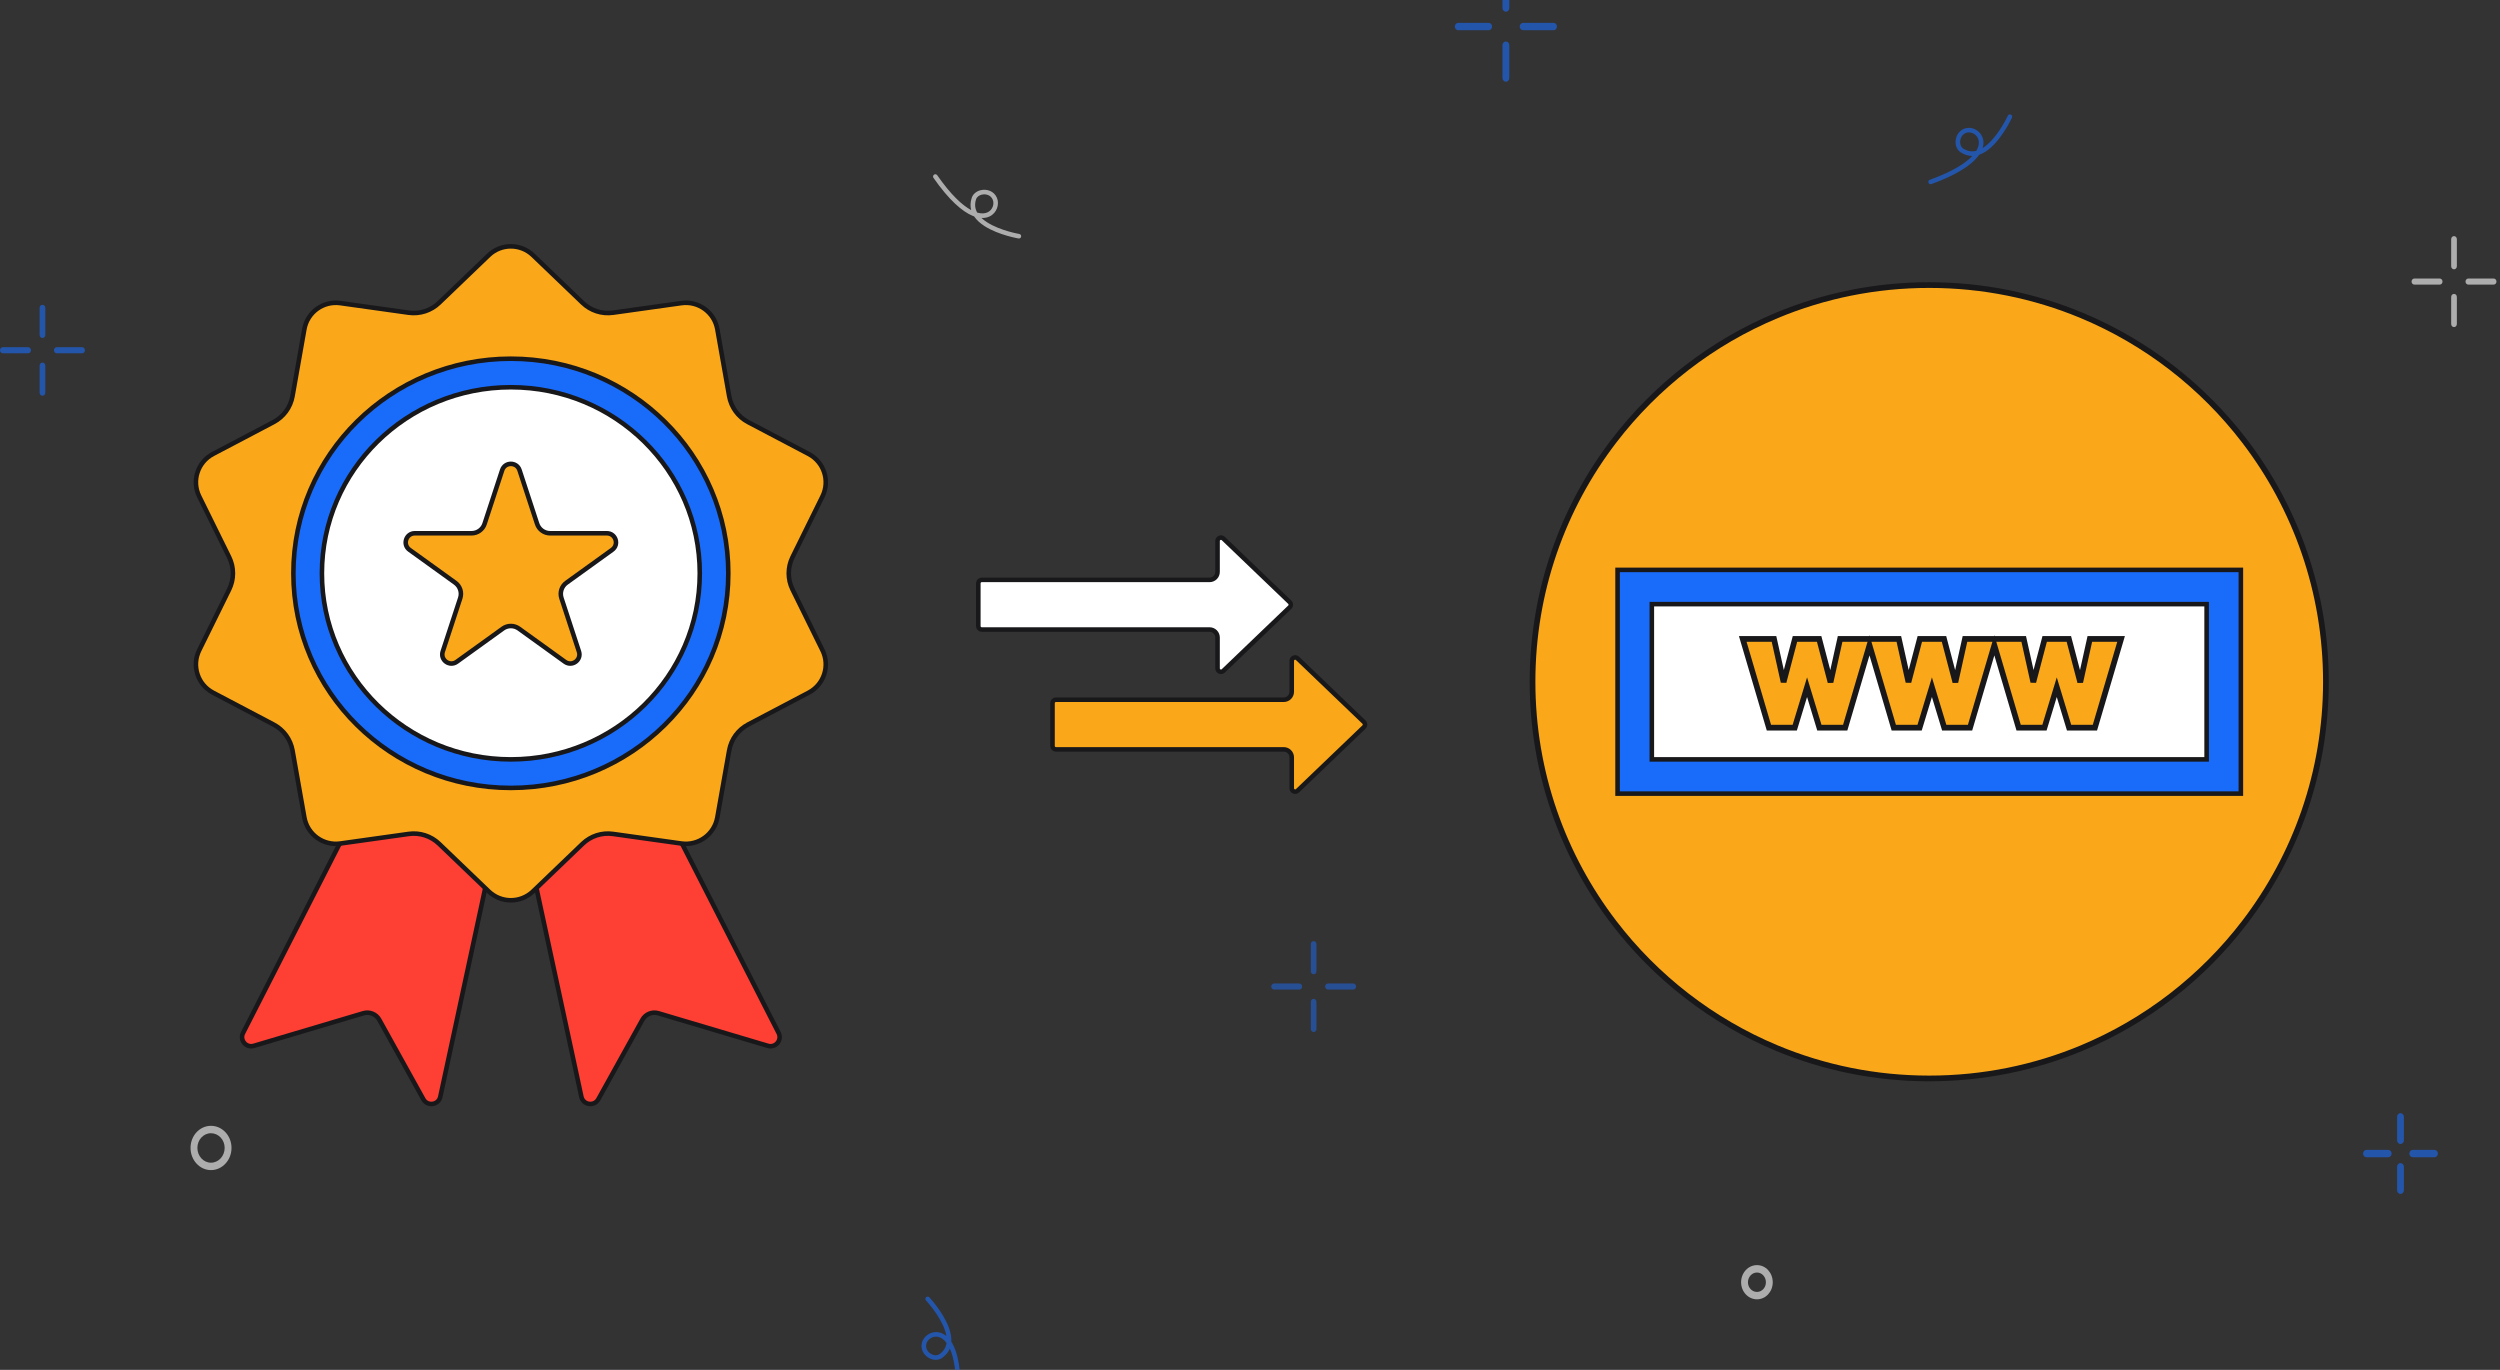 <svg width="438" height="240" viewBox="0 0 438 240" fill="none" xmlns="http://www.w3.org/2000/svg">
<rect x="0" y="0" width="438" height="240" fill="#333333" stroke="none"/>
<path d="M42.587 180.969L61.353 144.189C61.503 143.896 61.739 143.656 62.03 143.502L75.328 136.469L75.142 136.116L75.328 136.469C75.935 136.148 76.678 136.249 77.176 136.721L86.409 145.461C86.815 145.846 86.991 146.414 86.873 146.96L77.14 192.154C76.829 193.598 74.893 193.885 74.176 192.593L66.447 178.656C65.901 177.671 64.743 177.198 63.664 177.519L44.468 183.23C43.12 183.631 41.947 182.222 42.587 180.969Z" fill="#FE3F34" stroke="#18181B" stroke-width="0.8"/>
<path d="M136.413 180.969L117.647 144.189C117.497 143.896 117.261 143.656 116.97 143.502L103.672 136.469L103.858 136.116L103.672 136.469C103.065 136.148 102.322 136.249 101.824 136.721L92.591 145.461C92.185 145.846 92.009 146.414 92.127 146.96L101.86 192.154C102.171 193.598 104.107 193.885 104.824 192.593L112.553 178.656C113.099 177.671 114.257 177.198 115.336 177.519L134.532 183.23C135.88 183.631 137.053 182.222 136.413 180.969Z" fill="#FE3F34" stroke="#18181B" stroke-width="0.8"/>
<path d="M85.623 44.718C87.79 42.639 91.21 42.639 93.377 44.718L102.077 53.065C103.493 54.424 105.454 55.058 107.397 54.785L119.383 53.104C122.369 52.685 125.15 54.705 125.675 57.674L127.75 69.405C128.095 71.353 129.321 73.032 131.072 73.954L141.681 79.536C144.367 80.95 145.439 84.245 144.097 86.968L138.849 97.615C137.969 99.399 137.969 101.49 138.849 103.274L144.097 113.921C145.439 116.643 144.367 119.939 141.681 121.352L131.072 126.935C129.321 127.856 128.095 129.536 127.75 131.484L125.675 143.215C125.15 146.184 122.369 148.204 119.383 147.785L107.397 146.104C105.454 145.831 103.493 146.465 102.077 147.823L93.377 156.17C91.21 158.249 87.79 158.249 85.623 156.17L76.923 147.823C75.507 146.465 73.546 145.831 71.603 146.104L59.617 147.785C56.631 148.204 53.85 146.184 53.325 143.215L51.25 131.484C50.905 129.536 49.679 127.856 47.928 126.935L37.319 121.352C34.633 119.939 33.562 116.643 34.903 113.921L40.151 103.274C41.031 101.49 41.031 99.399 40.151 97.615L34.903 86.968C33.562 84.245 34.633 80.95 37.319 79.536L47.928 73.954C49.679 73.032 50.905 71.353 51.25 69.405L53.325 57.674C53.85 54.705 56.631 52.685 59.617 53.104L71.603 54.785C73.546 55.058 75.507 54.424 76.923 53.065L85.623 44.718Z" fill="#FAA81A" stroke="#18181B" stroke-width="0.8"/>
<path d="M127.6 100.444C127.6 121.205 110.547 138.044 89.5 138.044C68.453 138.044 51.4 121.205 51.4 100.444C51.4 79.683 68.453 62.844 89.5 62.844C110.547 62.844 127.6 79.683 127.6 100.444Z" fill="#196CFA" stroke="#18181B" stroke-width="0.8"/>
<path d="M122.6 100.444C122.6 118.443 107.786 133.044 89.5 133.044C71.214 133.044 56.4 118.443 56.4 100.444C56.4 82.445 71.214 67.844 89.5 67.844C107.786 67.844 122.6 82.445 122.6 100.444Z" fill="white" stroke="#18181B" stroke-width="0.8"/>
<path d="M87.98 82.37C88.462 80.901 90.54 80.901 91.021 82.37L94.103 91.775C94.426 92.761 95.346 93.428 96.383 93.428H106.319C107.873 93.428 108.515 95.418 107.255 96.326L99.245 102.097C98.397 102.709 98.042 103.798 98.367 104.792L101.433 114.151C101.916 115.622 100.234 116.852 98.978 115.947L90.904 110.129C90.066 109.526 88.936 109.526 88.098 110.129L80.024 115.947C78.767 116.852 77.086 115.622 77.568 114.151L80.634 104.792C80.96 103.798 80.605 102.709 79.757 102.097L71.747 96.326C70.487 95.418 71.129 93.428 72.682 93.428H82.618C83.656 93.428 84.576 92.761 84.899 91.775L87.98 82.37Z" fill="#FAA81A" stroke="#18181B" stroke-width="0.8"/>
<path d="M172 101.594H211.913C212.686 101.594 213.313 100.968 213.313 100.194V94.788C213.313 94.259 213.947 93.989 214.328 94.355L225.97 105.511C226.216 105.747 226.216 106.141 225.97 106.378L214.328 117.534C213.947 117.9 213.313 117.629 213.313 117.101V111.694C213.313 110.921 212.686 110.294 211.913 110.294H172C171.669 110.294 171.4 110.026 171.4 109.694V102.194C171.4 101.863 171.669 101.594 172 101.594Z" fill="white" stroke="#18181B" stroke-width="0.8"/>
<path d="M185 122.593L224.913 122.593C225.686 122.593 226.313 121.967 226.313 121.193L226.313 115.787C226.313 115.258 226.947 114.988 227.328 115.354L238.97 126.51C239.216 126.746 239.216 127.14 238.97 127.377L227.328 138.533C226.947 138.899 226.313 138.628 226.313 138.1L226.313 132.693C226.313 131.92 225.686 131.293 224.913 131.293L185 131.293C184.669 131.293 184.4 131.025 184.4 130.693L184.4 123.193C184.4 122.862 184.669 122.593 185 122.593Z" fill="#FAA81A" stroke="#18181B" stroke-width="0.8"/>
<path d="M407.5 119.444C407.5 135.314 402.181 149.941 393.229 161.64C385.861 171.269 376.032 178.915 364.683 183.638C356.468 187.057 347.455 188.944 338 188.944C328.545 188.944 319.532 187.057 311.317 183.638C299.968 178.915 290.139 171.269 282.771 161.64C273.819 149.941 268.5 135.314 268.5 119.444C268.5 103.574 273.819 88.948 282.771 77.248C290.139 67.619 299.968 59.974 311.317 55.251C319.532 51.832 328.545 49.944 338 49.944C347.455 49.944 356.468 51.832 364.683 55.251C376.032 59.974 385.861 67.619 393.229 77.248C402.181 88.948 407.5 103.574 407.5 119.444Z" fill="#FAA81A" stroke="#18181B"/>
<rect x="283.4" y="99.844" width="109.2" height="39.2" fill="#196CFA" stroke="#18181B" stroke-width="0.8"/>
<rect x="289.4" y="105.844" width="97.2" height="27.2" fill="white" stroke="#18181B" stroke-width="0.8"/>
<path d="M309.81 127.13L309.916 127.489H310.29H314.068H314.439L314.547 127.134L316.597 120.395L318.647 127.134L318.754 127.489H319.125H322.903H323.277L323.383 127.13L327.534 113.055L331.685 127.13L331.791 127.489H332.165H335.943H336.314L336.422 127.134L338.472 120.395L340.522 127.134L340.629 127.489H341H344.778H345.152L345.258 127.13L349.409 113.055L353.56 127.13L353.666 127.489H354.04H357.818H358.189L358.297 127.134L360.347 120.395L362.397 127.134L362.504 127.489H362.875H366.653H367.027L367.133 127.13L371.423 112.585L371.612 111.943H370.943H366.54H366.138L366.052 112.335L364.458 119.53L362.563 112.316L362.465 111.943H362.08H358.614H358.228L358.13 112.316L356.235 119.507L354.642 112.335L354.554 111.943H354.153H349.75H349.737H349.081H349.068H344.665H344.263L344.177 112.335L342.583 119.53L340.688 112.316L340.59 111.943H340.205H336.739H336.353L336.255 112.316L334.36 119.507L332.767 112.335L332.679 111.943H332.278H327.875H327.862H327.206H327.193H322.79H322.388L322.302 112.335L320.708 119.53L318.813 112.316L318.715 111.943H318.33H314.864H314.478L314.38 112.316L312.485 119.507L310.892 112.335L310.804 111.943H310.403H306H305.331L305.52 112.585L309.81 127.13Z" fill="#FAA81A" stroke="#18181B"/>
<g opacity="0.6">
<path fill-rule="evenodd" clip-rule="evenodd" d="M419.973 195.677V199.778C419.973 200.135 420.233 200.428 420.563 200.428C420.892 200.431 421.161 200.144 421.164 199.788C421.164 199.784 421.164 199.781 421.164 199.781V195.68C421.167 195.324 420.901 195.033 420.571 195.03C420.568 195.03 420.568 195.03 420.566 195.03C420.236 195.027 419.973 195.321 419.973 195.677ZM419.973 204.423V208.524C419.973 208.88 420.233 209.174 420.563 209.174C420.892 209.177 421.161 208.89 421.164 208.533C421.164 208.53 421.164 208.53 421.164 208.527V204.426C421.167 204.07 420.901 203.779 420.571 203.776C420.568 203.776 420.568 203.776 420.566 203.776C420.236 203.773 419.973 204.067 419.973 204.423ZM426.515 201.46H422.72C422.391 201.46 422.119 201.741 422.119 202.097C422.119 202.463 422.391 202.748 422.72 202.748H426.515C426.845 202.751 427.114 202.463 427.114 202.107C427.114 202.104 427.114 202.104 427.114 202.101C427.116 201.744 426.845 201.46 426.515 201.46ZM418.408 201.46H414.613C414.284 201.46 414.012 201.741 414.012 202.097C414.012 202.463 414.284 202.748 414.613 202.748H418.408C418.738 202.751 419.007 202.463 419.01 202.107C419.01 202.104 419.01 202.104 419.01 202.101C419.01 201.744 418.738 201.46 418.408 201.46Z" fill="#196CFA"/>
<path fill-rule="evenodd" clip-rule="evenodd" d="M307.822 221.648C306.29 221.645 305.046 222.989 305.043 224.646C305.043 224.649 305.043 224.652 305.043 224.655C305.043 226.309 306.292 227.64 307.822 227.64C309.352 227.64 310.585 226.306 310.585 224.655C310.585 222.983 309.352 221.648 307.822 221.648ZM307.822 222.946C308.693 222.946 309.387 223.715 309.387 224.655C309.387 225.593 308.693 226.346 307.822 226.346C306.955 226.346 306.24 225.596 306.24 224.655C306.24 223.715 306.955 222.946 307.822 222.946Z" fill="white"/>
<path fill-rule="evenodd" clip-rule="evenodd" d="M36.963 197.244C34.988 197.241 33.386 198.97 33.383 201.101C33.383 201.104 33.383 201.107 33.383 201.114C33.383 203.255 34.982 205.002 36.963 205.002C38.945 205.002 40.561 203.255 40.561 201.114C40.559 198.973 38.945 197.244 36.963 197.244ZM36.963 198.541C38.285 198.541 39.361 199.685 39.361 201.114C39.361 202.542 38.285 203.705 36.963 203.705C35.642 203.705 34.583 202.539 34.583 201.114C34.58 199.698 35.639 198.544 36.949 198.541C36.952 198.538 36.958 198.538 36.963 198.541Z" fill="white"/>
<path fill-rule="evenodd" clip-rule="evenodd" d="M263.234 -4.353V1.405C263.234 1.758 263.506 2.052 263.832 2.052C264.171 2.052 264.431 1.758 264.431 1.405V-4.353C264.431 -4.719 264.174 -5 263.832 -5C263.506 -5.003 263.237 -4.716 263.234 -4.362C263.234 -4.359 263.234 -4.356 263.234 -4.353ZM263.234 7.915V13.67C263.234 14.023 263.506 14.317 263.832 14.317C264.171 14.317 264.431 14.023 264.431 13.67V7.915C264.431 7.55 264.174 7.268 263.832 7.268C263.506 7.265 263.237 7.553 263.234 7.906C263.234 7.912 263.234 7.915 263.234 7.915ZM272.177 4.002H266.852C266.522 4.005 266.256 4.293 266.253 4.649C266.253 5.015 266.525 5.296 266.852 5.296H272.177C272.515 5.296 272.775 5.018 272.775 4.649C272.778 4.296 272.512 4.005 272.185 4.002C272.182 4.002 272.179 4.002 272.177 4.002ZM260.81 4.002H255.485C255.156 4.005 254.89 4.293 254.887 4.649C254.887 5.015 255.159 5.296 255.485 5.296H260.81C261.148 5.296 261.409 5.018 261.409 4.649C261.412 4.296 261.146 4.005 260.819 4.002C260.813 4.002 260.81 4.002 260.81 4.002Z" fill="#196CFA"/>
<path fill-rule="evenodd" clip-rule="evenodd" d="M6.942 53.933V58.684C6.942 58.976 7.168 59.218 7.439 59.218C7.721 59.218 7.937 58.976 7.937 58.684V53.933C7.937 53.632 7.723 53.399 7.439 53.399C7.168 53.397 6.944 53.634 6.942 53.926C6.942 53.928 6.942 53.931 6.942 53.933ZM6.942 64.056V68.805C6.942 69.096 7.168 69.339 7.439 69.339C7.721 69.339 7.937 69.096 7.937 68.805V64.056C7.937 63.755 7.723 63.523 7.439 63.523C7.168 63.52 6.944 63.757 6.942 64.049C6.942 64.054 6.942 64.056 6.942 64.056ZM14.379 60.827H9.951C9.676 60.83 9.455 61.067 9.453 61.361C9.453 61.663 9.679 61.895 9.951 61.895H14.379C14.66 61.895 14.877 61.666 14.877 61.361C14.879 61.07 14.658 60.83 14.386 60.827C14.383 60.827 14.381 60.827 14.379 60.827ZM4.926 60.827H0.498C0.224 60.83 0.002 61.067 0 61.361C0 61.663 0.226 61.895 0.498 61.895H4.926C5.207 61.895 5.424 61.666 5.424 61.361C5.426 61.07 5.205 60.83 4.933 60.827C4.928 60.827 4.926 60.827 4.926 60.827Z" fill="#196CFA"/>
<path opacity="0.8" fill-rule="evenodd" clip-rule="evenodd" d="M229.653 165.412V170.163C229.653 170.454 229.879 170.697 230.15 170.697C230.432 170.697 230.648 170.454 230.648 170.163V165.412C230.648 165.11 230.434 164.878 230.15 164.878C229.879 164.875 229.655 165.113 229.653 165.404C229.653 165.407 229.653 165.409 229.653 165.412ZM229.653 175.535V180.283C229.653 180.575 229.879 180.817 230.15 180.817C230.432 180.817 230.648 180.575 230.648 180.283V175.535C230.648 175.233 230.434 175.001 230.15 175.001C229.879 174.999 229.655 175.236 229.653 175.527C229.653 175.532 229.653 175.535 229.653 175.535ZM237.09 172.306H232.662C232.387 172.309 232.166 172.546 232.164 172.84C232.164 173.142 232.39 173.374 232.662 173.374H237.09C237.371 173.374 237.588 173.144 237.588 172.84C237.59 172.548 237.369 172.309 237.097 172.306C237.094 172.306 237.092 172.306 237.09 172.306ZM227.637 172.306H223.209C222.935 172.309 222.713 172.546 222.711 172.84C222.711 173.142 222.937 173.374 223.209 173.374H227.637C227.918 173.374 228.135 173.144 228.135 172.84C228.137 172.548 227.916 172.309 227.644 172.306C227.639 172.306 227.637 172.306 227.637 172.306Z" fill="#196CFA"/>
<path fill-rule="evenodd" clip-rule="evenodd" d="M429.446 41.902V46.653C429.446 46.944 429.672 47.187 429.943 47.187C430.225 47.187 430.441 46.944 430.441 46.653V41.902C430.441 41.6 430.227 41.368 429.943 41.368C429.672 41.366 429.448 41.603 429.446 41.894C429.446 41.897 429.446 41.9 429.446 41.902ZM429.446 52.025V56.773C429.446 57.065 429.672 57.307 429.943 57.307C430.225 57.307 430.441 57.065 430.441 56.773V52.025C430.441 51.724 430.227 51.491 429.943 51.491C429.672 51.489 429.448 51.726 429.446 52.017C429.446 52.023 429.446 52.025 429.446 52.025ZM436.883 48.796H432.455C432.18 48.799 431.959 49.036 431.957 49.33C431.957 49.632 432.183 49.864 432.455 49.864H436.883C437.164 49.864 437.381 49.634 437.381 49.33C437.383 49.039 437.162 48.799 436.89 48.796C436.887 48.796 436.885 48.796 436.883 48.796ZM427.43 48.796H423.002C422.728 48.799 422.506 49.036 422.504 49.33C422.504 49.632 422.73 49.864 423.002 49.864H427.43C427.711 49.864 427.928 49.634 427.928 49.33C427.93 49.039 427.709 48.799 427.437 48.796C427.432 48.796 427.43 48.796 427.43 48.796Z" fill="white"/>
<path fill-rule="evenodd" clip-rule="evenodd" d="M346.752 27.116C346.692 27.203 346.627 27.29 346.559 27.379C345.393 28.875 342.942 30.601 338.381 32.25C338.281 32.286 338.171 32.281 338.074 32.236C337.978 32.19 337.904 32.109 337.867 32.009C337.831 31.909 337.836 31.799 337.881 31.703C337.927 31.606 338.008 31.532 338.108 31.496C342.016 30.084 344.317 28.639 345.549 27.326C344.887 27.327 344.205 27.134 343.514 26.689C342.9 26.292 342.595 25.571 342.613 24.82C342.64 23.725 343.35 22.591 344.657 22.413C345.828 22.253 347.191 23.086 347.457 24.492C347.539 24.924 347.518 25.414 347.347 25.946C347.687 25.738 348.013 25.482 348.325 25.199C350.374 23.338 351.774 20.262 351.774 20.262C351.82 20.169 351.901 20.097 351.999 20.062C352.098 20.027 352.206 20.032 352.301 20.075C352.395 20.119 352.47 20.197 352.508 20.294C352.546 20.391 352.544 20.499 352.504 20.595C352.504 20.595 351.023 23.831 348.864 25.793C348.213 26.384 347.502 26.86 346.752 27.116ZM346.245 26.427C345.512 26.612 344.739 26.526 343.95 26.017C343.567 25.77 343.403 25.307 343.415 24.839C343.433 24.105 343.888 23.326 344.765 23.207C345.565 23.097 346.487 23.68 346.669 24.641C346.765 25.151 346.653 25.756 346.245 26.427Z" fill="#196CFA"/>
<path fill-rule="evenodd" clip-rule="evenodd" d="M166.671 235.073C166.728 235.162 166.785 235.254 166.841 235.351C167.784 236.996 168.455 239.919 168.255 244.764C168.251 244.871 168.204 244.971 168.126 245.043C168.048 245.115 167.944 245.153 167.838 245.149C167.732 245.144 167.632 245.098 167.56 245.02C167.488 244.941 167.45 244.838 167.454 244.731C167.626 240.58 167.159 237.904 166.41 236.266C166.16 236.879 165.724 237.438 165.051 237.909C164.451 238.327 163.668 238.337 162.979 238.035C161.976 237.596 161.195 236.51 161.524 235.233C161.82 234.089 163.106 233.142 164.509 233.428C164.939 233.515 165.385 233.72 165.813 234.08C165.749 233.686 165.636 233.287 165.492 232.892C164.545 230.291 162.227 227.831 162.227 227.831C162.158 227.753 162.122 227.651 162.127 227.547C162.132 227.442 162.177 227.344 162.253 227.273C162.329 227.201 162.43 227.162 162.534 227.164C162.638 227.166 162.738 227.208 162.811 227.281C162.811 227.281 165.247 229.877 166.245 232.617C166.546 233.444 166.717 234.282 166.671 235.073ZM165.841 235.282C165.735 236.03 165.363 236.713 164.593 237.251C164.219 237.512 163.729 237.488 163.3 237.301C162.627 237.006 162.079 236.29 162.3 235.433C162.502 234.651 163.39 234.018 164.348 234.213C164.857 234.317 165.375 234.65 165.841 235.282Z" fill="#196CFA"/>
<path fill-rule="evenodd" clip-rule="evenodd" d="M170.667 37.915C170.568 37.879 170.467 37.839 170.364 37.796C168.617 37.057 166.315 35.136 163.542 31.157C163.481 31.07 163.458 30.962 163.476 30.858C163.495 30.753 163.554 30.66 163.642 30.599C163.729 30.538 163.837 30.515 163.941 30.533C164.046 30.552 164.139 30.612 164.2 30.699C166.575 34.108 168.566 35.956 170.153 36.807C169.981 36.168 169.99 35.459 170.241 34.677C170.466 33.98 171.083 33.499 171.814 33.322C172.879 33.065 174.157 33.457 174.668 34.673C175.125 35.763 174.674 37.295 173.384 37.916C172.989 38.107 172.51 38.214 171.951 38.186C172.241 38.461 172.572 38.71 172.926 38.938C175.254 40.435 178.588 40.992 178.588 40.992C178.69 41.012 178.78 41.072 178.839 41.157C178.898 41.243 178.922 41.349 178.904 41.452C178.887 41.554 178.831 41.647 178.747 41.708C178.663 41.77 178.558 41.797 178.455 41.783C178.455 41.783 174.945 41.19 172.492 39.612C171.753 39.136 171.109 38.572 170.667 37.915ZM171.202 37.246C170.834 36.586 170.716 35.817 171.004 34.923C171.144 34.489 171.548 34.212 172.003 34.101C172.717 33.929 173.587 34.167 173.929 34.984C174.242 35.728 173.918 36.769 173.037 37.194C172.569 37.419 171.956 37.467 171.202 37.246Z" fill="white"/>
</g>
</svg>

